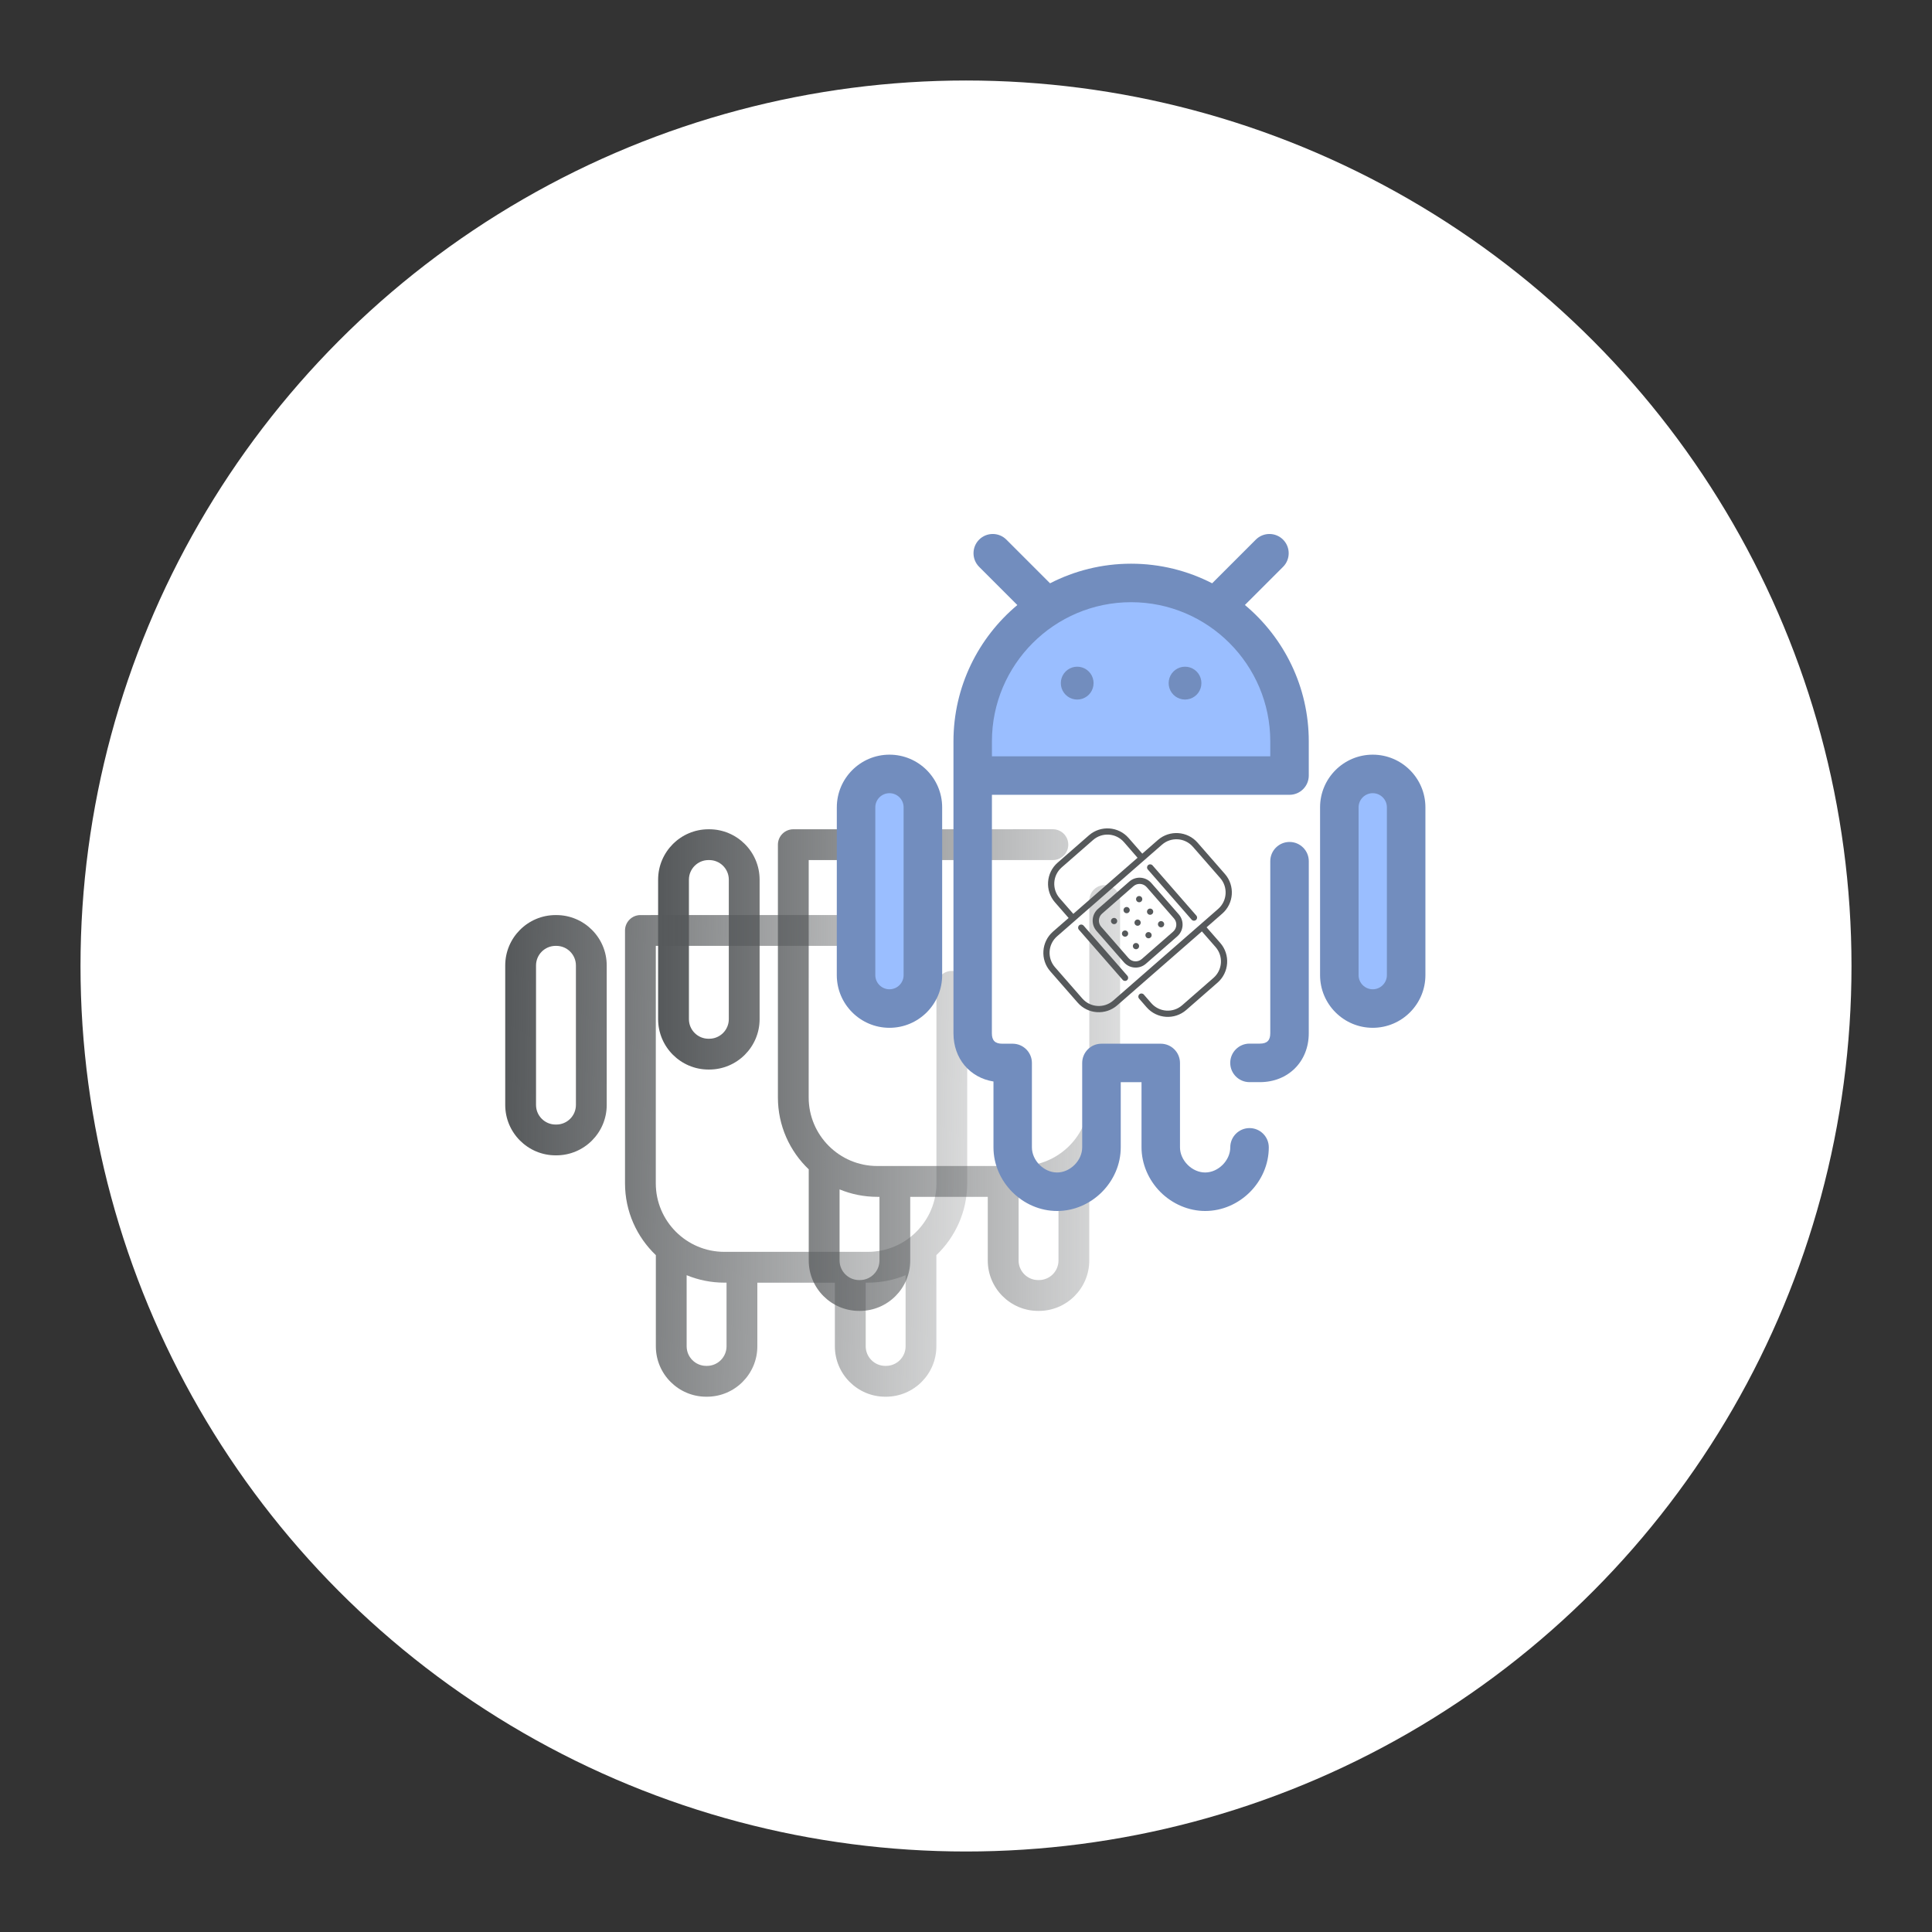 <?xml version="1.0" encoding="UTF-8"?>
<svg version="1.1" viewBox="0 0 192 192" xmlns="http://www.w3.org/2000/svg" xmlns:xlink="http://www.w3.org/1999/xlink">
 <rect x="0" y="0" width="192" height="192" fill="#333333" stroke="none"/>
 <defs>
  <linearGradient id="linearGradient12">
   <stop style="stop-color:#56595b" offset="0"/>
   <stop style="stop-color:#56595b;stop-opacity:0" offset="1"/>
  </linearGradient>
  <linearGradient id="linearGradient8" x1="17.89" x2="214.74" y1="185.54" y2="188.34" gradientUnits="userSpaceOnUse" xlink:href="#linearGradient12"/>
  <linearGradient id="linearGradient13" x1="68.37" x2="261.22" y1="157.2" y2="157.2" gradientUnits="userSpaceOnUse" xlink:href="#linearGradient12"/>
 </defs>
 <circle class="a" cx="96" cy="96" r="88" style="fill:#fff"/>
 <g id="group" transform="matrix(.301 0 0 .301 44.824 47.032)">
  <g fill="none">
   <path id="path" d="m165.35 164.31c-2.81 0-5.09 2.28-5.09 5.09v65.03c0 12.48-10.15 22.63-22.63 22.63h-47.4c-12.48 0-22.63-10.15-22.63-22.63l0.01-78.39h80.61c2.81 0 5.09-2.28 5.09-5.09s-2.28-5.09-5.09-5.09l-85.69 0.01c-2.81 0-5.09 2.28-5.09 5.09v83.47c0 9.32 3.91 17.74 10.18 23.72v30.1c0 9.18 7.47 16.64 16.64 16.64h0.23c9.18 0 16.64-7.47 16.64-16.64v-21.01h25.6v21.01c0 9.18 7.47 16.64 16.64 16.64h0.23c9.18 0 16.64-7.47 16.64-16.64v-30.1c6.26-5.98 10.18-14.4 10.18-23.72v-65.03c0-2.81-2.28-5.09-5.09-5.09zm-74.39 123.93c0 3.57-2.9 6.47-6.47 6.47h-0.23c-3.57 0-6.47-2.9-6.47-6.47v-23.47c3.84 1.58 8.04 2.46 12.45 2.46h0.72zm59.12 0c0 3.57-2.9 6.47-6.47 6.47h-0.23c-3.57 0-6.47-2.9-6.47-6.47v-21.01h0.72c4.41 0 8.61-0.88 12.45-2.46z" style="fill:url(#linearGradient8)"/>
   <path d="m165.84 82.86-13.29 13.3c-8.76-7.4-20.07-11.88-32.41-11.88h-12.41c-12.02 0-23.07 4.24-31.73 11.31l-12.72-12.73c-1.99-1.99-5.21-1.99-7.19 0-1.99 1.99-1.99 5.21 0 7.19l12.71 12.71c-7.09 8.68-11.36 19.76-11.36 31.81v0.46c0 2.81 2.28 5.09 5.09 5.09h102.82c2.81 0 5.09-2.28 5.09-5.09v-0.46c0-11.74-4.05-22.53-10.81-31.1l13.42-13.42c1.99-1.99 1.99-5.21 0-7.19-1.99-1.99-5.21-1.99-7.19 0zm-97.96 47.08c1-8.63 4.74-16.43 10.34-22.51 0.52-0.24 1.01-0.58 1.44-1 0.43-0.43 0.76-0.91 1-1.43 7.14-6.54 16.65-10.55 27.08-10.55h12.41c20.56 0 37.55 15.54 39.85 35.49l-92.12 0.01z" style="fill:url(#linearGradient8)"/>
   <path d="m34.76 145.87h-0.23c-9.18 0-16.64 7.47-16.64 16.64v46.05c0 9.18 7.47 16.64 16.64 16.64h0.23c9.18 0 16.64-7.47 16.64-16.64v-46.05c0-9.18-7.47-16.64-16.64-16.64zm6.47 62.69c0 3.57-2.9 6.47-6.47 6.47h-0.23c-3.57 0-6.47-2.9-6.47-6.47v-46.05c0-3.57 2.9-6.47 6.47-6.47h0.23c3.57 0 6.47 2.9 6.47 6.47z" style="fill:url(#linearGradient8)"/>
   <path d="m194.1 145.87h-0.23c-9.18 0-16.64 7.47-16.64 16.64v46.05c0 9.18 7.47 16.64 16.64 16.64h0.23c9.18 0 16.64-7.47 16.64-16.64v-46.05c0-9.18-7.47-16.64-16.64-16.64zm6.47 62.69c0 3.57-2.9 6.47-6.47 6.47h-0.23c-3.57 0-6.47-2.9-6.47-6.47v-46.05c0-3.57 2.9-6.47 6.47-6.47h0.23c3.57 0 6.47 2.9 6.47 6.47z" style="fill:url(#linearGradient8)"/>
   <path d="m215.83 135.97c-2.81 0-5.09 2.28-5.09 5.09v65.03c0 12.48-10.15 22.63-22.63 22.63h-47.4c-12.48 0-22.63-10.15-22.63-22.63l0.01-78.38h80.61c2.81 0 5.09-2.28 5.09-5.09s-2.28-5.09-5.09-5.09l-85.69 0.01c-2.81 0-5.09 2.28-5.09 5.09v83.47c0 9.32 3.91 17.74 10.18 23.72v30.1c0 9.18 7.47 16.64 16.64 16.64h0.23c9.18 0 16.64-7.47 16.64-16.64v-21.01h25.6v21.01c0 9.18 7.47 16.64 16.64 16.64h0.23c9.18 0 16.64-7.47 16.64-16.64v-30.1c6.26-5.98 10.18-14.4 10.18-23.72v-65.03c0-2.81-2.28-5.09-5.09-5.09zm-74.38 123.94c0 3.57-2.9 6.47-6.47 6.47h-0.23c-3.57 0-6.47-2.9-6.47-6.47v-23.47c3.84 1.58 8.04 2.46 12.45 2.46h0.72zm59.11 0c0 3.57-2.9 6.47-6.47 6.47h-0.23c-3.57 0-6.47-2.9-6.47-6.47v-21.01h0.72c4.41 0 8.61-0.88 12.45-2.46z" style="fill:url(#linearGradient13)"/>
   <path d="m216.32 54.53-13.29 13.3c-8.76-7.41-20.07-11.88-32.41-11.88h-12.41c-12.02 0-23.07 4.24-31.73 11.31l-12.72-12.73c-1.99-1.99-5.21-1.99-7.19 0-1.99 1.99-1.99 5.21 0 7.19l12.71 12.71c-7.09 8.68-11.36 19.76-11.36 31.81v0.46c0 2.81 2.28 5.09 5.09 5.09l102.82-0.01c2.81 0 5.09-2.28 5.09-5.09v-0.46c0-11.74-4.05-22.53-10.81-31.1l13.42-13.42c1.99-1.99 1.99-5.21 0-7.19-1.99-1.99-5.21-1.99-7.19 0zm-97.96 47.08c1-8.63 4.74-16.43 10.34-22.51 0.52-0.24 1.01-0.58 1.44-1 0.43-0.43 0.76-0.91 1-1.43 7.14-6.54 16.65-10.55 27.08-10.55h12.41c20.56 0 37.55 15.54 39.85 35.49z" style="fill:url(#linearGradient13)"/>
   <path d="m85.24 117.54h-0.23c-9.18 0-16.64 7.47-16.64 16.64v46.05c0 9.18 7.47 16.64 16.64 16.64h0.23c9.18 0 16.64-7.47 16.64-16.64v-46.05c0-9.18-7.47-16.64-16.64-16.64zm6.47 62.69c0 3.57-2.9 6.47-6.47 6.47h-0.23c-3.57 0-6.47-2.9-6.47-6.47v-46.05c0-3.57 2.9-6.47 6.47-6.47h0.23c3.57 0 6.47 2.9 6.47 6.47z" style="fill:url(#linearGradient13)"/>
   <path d="m244.58 117.54h-0.23c-9.18 0-16.64 7.47-16.64 16.64v46.05c0 9.18 7.47 16.64 16.64 16.64h0.23c9.18 0 16.64-7.47 16.64-16.64v-46.05c0-9.18-7.47-16.64-16.64-16.64zm6.47 62.69c0 3.57-2.9 6.47-6.47 6.47h-0.23c-3.57 0-6.47-2.9-6.47-6.47v-46.05c0-3.57 2.9-6.47 6.47-6.47h0.23c3.57 0 6.47 2.9 6.47 6.47z" style="fill:url(#linearGradient13)"/>
  </g>
  <path d="m267.05 201.03h-3.43c-3.51 0-6.36-2.85-6.36-6.36s2.85-6.36 6.36-6.36h3.43c2.37 0 3.43-1.06 3.43-3.43v-56.79c0-3.51 2.85-6.36 6.36-6.36s6.36 2.85 6.36 6.36l-0.01 56.8c0 9.35-6.79 16.14-16.14 16.14z" fill="#2d527c" style="fill:#728dbe"/>
  <path d="m276.83 99.81v-11.29c0-28.89-23.42-52.3-52.3-52.3-28.89 0-52.3 23.42-52.3 52.3v11.29h104.61z" fill="#cee8fa" style="fill:#9abeff"/>
  <path d="m262.09 43.5 12.61-12.6c2.48-2.48 2.48-6.51 0-8.99s-6.51-2.48-8.99 0l-14.42 14.42c-8.03-4.13-17.13-6.47-26.76-6.47s-18.73 2.34-26.76 6.47l-14.42-14.42c-2.48-2.48-6.51-2.48-8.99 0s-2.48 6.51 0 8.99l12.61 12.61c-12.88 10.77-21.09 26.95-21.09 45.02v11.29 0.03 0.03 85.03c0 8.34 5.4 14.65 13.21 15.91v21.74c0 11.39 9.62 21.01 21.01 21.01s21.01-9.62 21.01-21.01v-21.51h6.86v21.51c0 5.4 2.28 10.78 6.25 14.76 3.97 3.97 9.35 6.25 14.76 6.25 11.39 0 21.01-9.62 21.01-21.01 0-3.51-2.85-6.36-6.36-6.36s-6.36 2.85-6.36 6.36c0 4.34-3.96 8.3-8.3 8.3-2.06 0-4.16-0.92-5.77-2.53s-2.53-3.71-2.53-5.77v-27.86c0-3.51-2.85-6.36-6.36-6.36h-19.57c-3.51 0-6.36 2.85-6.36 6.36v27.86c0 4.34-3.95 8.3-8.3 8.3-4.34 0-8.3-3.96-8.3-8.3v-27.86c0-3.51-2.85-6.36-6.36-6.36h-3.43c-2.37 0-3.43-1.06-3.43-3.43l0.02-78.75h98.25c3.51 0 6.36-2.85 6.36-6.36v-11.29c0-18.06-8.21-34.25-21.09-45.02zm8.38 49.95h-91.89v-4.93c0-25.33 20.61-45.95 45.95-45.95 25.33 0 45.95 20.61 45.95 45.95v4.93z" fill="#2d527c" style="fill:#728dbe"/>
  <path d="m144.75 176.73c-6.09 0-11.03-4.94-11.03-11.03v-55.4c0-6.09 4.94-11.03 11.03-11.03s11.03 4.94 11.03 11.03v55.4c0 6.09-4.94 11.03-11.03 11.03z" fill="#cee8fa" style="fill:#9abeff"/>
  <path d="m144.75 183.09c-9.59 0-17.39-7.8-17.39-17.39l0.01-55.4c0-9.59 7.8-17.39 17.39-17.39s17.39 7.8 17.39 17.39v55.4c0 9.59-7.8 17.39-17.39 17.39zm0-77.46c-2.58 0-4.67 2.1-4.67 4.67v55.4c0 2.58 2.1 4.67 4.67 4.67 2.58 0 4.67-2.1 4.67-4.67v-55.4c0-2.58-2.09-4.67-4.67-4.67z" fill="#2d527c" style="fill:#728dbe"/>
  <path d="m304.31 176.73c-6.09 0-11.03-4.94-11.03-11.03v-55.4c0-6.09 4.94-11.03 11.03-11.03s11.03 4.94 11.03 11.03v55.4c0 6.09-4.94 11.03-11.03 11.03z" fill="#cee8fa" style="fill:#9abeff"/>
  <g fill="#2d527c">
   <path d="m304.31 183.09c-9.59 0-17.39-7.8-17.39-17.39v-55.4c0-9.59 7.8-17.39 17.39-17.39s17.39 7.8 17.39 17.39v55.4c0 9.59-7.8 17.39-17.39 17.39zm0-77.46c-2.58 0-4.67 2.1-4.67 4.67v55.4c0 2.58 2.1 4.67 4.67 4.67 2.58 0 4.67-2.1 4.67-4.67v-55.4c0-2.58-2.1-4.67-4.67-4.67z" style="fill:#728dbe"/>
   <path d="m206.73 69.29m-5.4 0c-4e-3 -1.144 0.356-2.259 1.026-3.186 0.671-0.926 1.618-1.616 2.706-1.971 1.087-0.354 2.259-0.354 3.346 0 1.088 0.355 2.035 1.045 2.706 1.971 0.67 0.927 1.03 2.042 1.026 3.186 4e-3 1.144-0.356 2.259-1.026 3.186-0.671 0.926-1.618 1.616-2.706 1.971-1.087 0.354-2.259 0.354-3.346 0-1.088-0.355-2.035-1.045-2.706-1.971-0.67-0.927-1.03-2.042-1.026-3.186" style="fill:#728dbe"/>
   <path d="m242.33 69.29m-5.4 0c-4e-3 -1.144 0.356-2.259 1.026-3.186 0.671-0.926 1.618-1.616 2.706-1.971 1.087-0.354 2.259-0.354 3.346 0 1.088 0.355 2.035 1.045 2.706 1.971 0.67 0.927 1.03 2.042 1.026 3.186 4e-3 1.144-0.356 2.259-1.026 3.186-0.671 0.926-1.618 1.616-2.706 1.971-1.087 0.354-2.259 0.354-3.346 0-1.088-0.355-2.035-1.045-2.706-1.971-0.67-0.927-1.03-2.042-1.026-3.186" style="fill:#728dbe"/>
  </g>
  <g>
   <path d="m230.15 129.37c-0.43 0.37-0.47 1.03-0.1 1.45l14.46 16.56c0.37 0.43 1.03 0.47 1.45 0.1 0.43-0.37 0.47-1.03 0.1-1.45l-14.45-16.56c-0.37-0.43-1.03-0.47-1.45-0.1z" style="fill:#56595b"/>
   <path d="m207.39 149.25c-0.43 0.37-0.47 1.03-0.1 1.45l14.46 16.56c0.37 0.43 1.03 0.47 1.45 0.1 0.43-0.37 0.47-1.03 0.1-1.45l-14.46-16.56c-0.37-0.43-1.03-0.47-1.45-0.1z" style="fill:#56595b"/>
   <path d="m233.39 121.07-5.17 4.52-4.52-5.17c-3.36-3.85-9.23-4.25-13.08-0.89l-10.35 9.04c-3.85 3.36-4.25 9.23-0.89 13.08l4.52 5.18-5.17 4.51c-3.85 3.37-4.25 9.24-0.89 13.09l9.04 10.34c3.36 3.86 9.23 4.25 13.08 0.89l27.94-24.4 4.52 5.17c2.62 3 2.31 7.56-0.69 10.18l-10.35 9.04c-3 2.62-7.56 2.31-10.18-0.69l-2.48-2.85c-0.37-0.43-1.03-0.47-1.45-0.1-0.43 0.37-0.47 1.03-0.1 1.45l2.48 2.85c3.37 3.86 9.24 4.25 13.09 0.89l10.34-9.03c3.85-3.37 4.25-9.24 0.89-13.09l-4.52-5.17 5.17-4.52c3.86-3.36 4.25-9.23 0.89-13.08l-9.04-10.35c-3.36-3.85-9.23-4.25-13.08-0.89zm-32.45 19.23c-2.62-3-2.31-7.56 0.69-10.18l10.35-9.04c3-2.62 7.56-2.31 10.18 0.69l4.5 5.18-21.21 18.52zm53.02-6.64c2.62 3 2.31 7.56-0.69 10.18l-34.66 30.27c-3 2.62-7.56 2.31-10.18-0.69l-9.04-10.35c-2.62-3-2.31-7.56 0.69-10.18l34.66-30.27c3-2.62 7.56-2.31 10.18 0.69z" style="fill:#56595b"/>
   <path d="m223.94 134.8-10.34 9.03c-2.14 1.87-2.36 5.13-0.49 7.27l9.04 10.35c1.87 2.14 5.13 2.36 7.27 0.49l10.35-9.04c2.14-1.87 2.36-5.13 0.49-7.27l-9.05-10.34c-1.87-2.14-5.13-2.36-7.27-0.49zm14.76 12.19c1.12 1.28 0.99 3.24-0.3 4.36l-10.35 9.04c-1.28 1.12-3.24 0.99-4.36-0.3l-9.03-10.35c-1.12-1.28-0.99-3.24 0.3-4.36l10.35-9.04c1.28-1.12 3.24-0.99 4.36 0.3z" style="fill:#56595b"/>
   <path d="m218.92 147.84m-0.78 0.68c-0.144-0.164-0.233-0.369-0.254-0.586-0.02-0.217 0.029-0.435 0.14-0.623 0.112-0.187 0.28-0.335 0.48-0.421 0.201-0.086 0.423-0.106 0.636-0.058 0.213 0.049 0.405 0.164 0.548 0.328 0.144 0.164 0.233 0.369 0.254 0.586 0.02 0.217-0.029 0.435-0.14 0.623-0.112 0.187-0.28 0.335-0.48 0.421-0.201 0.086-0.423 0.106-0.636 0.058-0.213-0.049-0.405-0.164-0.548-0.328" style="fill:#56595b"/>
   <path d="m223.06 144.23m-0.78 0.68c-0.144-0.164-0.233-0.369-0.254-0.586-0.02-0.217 0.029-0.435 0.14-0.623 0.112-0.187 0.28-0.335 0.48-0.421 0.201-0.086 0.423-0.106 0.636-0.058 0.213 0.049 0.405 0.164 0.548 0.328 0.144 0.164 0.233 0.369 0.254 0.586 0.02 0.217-0.029 0.435-0.14 0.623-0.112 0.187-0.28 0.335-0.48 0.421-0.201 0.086-0.423 0.106-0.636 0.058-0.213-0.049-0.405-0.164-0.548-0.328" style="fill:#56595b"/>
   <path d="m227.2 140.61m-0.78 0.68c-0.144-0.164-0.233-0.369-0.254-0.586-0.02-0.217 0.029-0.435 0.14-0.623 0.112-0.187 0.28-0.335 0.48-0.421 0.201-0.086 0.423-0.106 0.636-0.058 0.213 0.049 0.405 0.164 0.548 0.328 0.144 0.164 0.233 0.369 0.254 0.586 0.02 0.217-0.029 0.435-0.14 0.623-0.112 0.187-0.28 0.335-0.48 0.421-0.201 0.086-0.423 0.106-0.636 0.058-0.213-0.049-0.405-0.164-0.548-0.328" style="fill:#56595b"/>
   <path d="m222.54 151.98m-0.78 0.68c-0.144-0.164-0.233-0.369-0.254-0.586-0.02-0.217 0.029-0.435 0.14-0.623 0.112-0.187 0.28-0.335 0.48-0.421 0.201-0.086 0.423-0.106 0.636-0.058 0.213 0.049 0.405 0.164 0.548 0.328 0.144 0.164 0.233 0.369 0.254 0.586 0.02 0.217-0.029 0.435-0.14 0.623-0.112 0.187-0.28 0.335-0.48 0.421-0.201 0.086-0.423 0.106-0.636 0.058-0.213-0.049-0.405-0.164-0.548-0.328" style="fill:#56595b"/>
   <path d="m226.68 148.37m-0.78 0.68c-0.144-0.164-0.233-0.369-0.254-0.586-0.02-0.217 0.029-0.435 0.14-0.623 0.112-0.187 0.28-0.335 0.48-0.421 0.201-0.086 0.423-0.106 0.636-0.058 0.213 0.049 0.405 0.164 0.548 0.328 0.144 0.164 0.233 0.369 0.254 0.586 0.02 0.217-0.029 0.435-0.14 0.623-0.112 0.187-0.28 0.335-0.48 0.421-0.201 0.086-0.423 0.106-0.636 0.058-0.213-0.049-0.405-0.164-0.548-0.328" style="fill:#56595b"/>
   <path d="m230.81 144.75m-0.78 0.68c-0.144-0.164-0.233-0.369-0.254-0.586-0.02-0.217 0.029-0.435 0.14-0.623 0.112-0.187 0.28-0.335 0.48-0.421 0.201-0.086 0.423-0.106 0.636-0.058 0.213 0.049 0.405 0.164 0.548 0.328 0.144 0.164 0.233 0.369 0.254 0.586 0.02 0.217-0.029 0.435-0.14 0.623-0.112 0.187-0.28 0.335-0.48 0.421-0.201 0.086-0.423 0.106-0.636 0.058-0.213-0.049-0.405-0.164-0.548-0.328" style="fill:#56595b"/>
   <path d="m226.15 156.12m-0.78 0.68c-0.144-0.164-0.233-0.369-0.254-0.586-0.02-0.217 0.029-0.435 0.14-0.623 0.112-0.187 0.28-0.335 0.48-0.421 0.201-0.086 0.423-0.106 0.636-0.058 0.213 0.049 0.405 0.164 0.548 0.328 0.144 0.164 0.233 0.369 0.254 0.586 0.02 0.217-0.029 0.435-0.14 0.623-0.112 0.187-0.28 0.335-0.48 0.421-0.201 0.086-0.423 0.106-0.636 0.058-0.213-0.049-0.405-0.164-0.548-0.328" style="fill:#56595b"/>
   <path d="m230.29 152.51m-0.78 0.68c-0.144-0.164-0.233-0.369-0.254-0.586-0.02-0.217 0.029-0.435 0.14-0.623 0.112-0.187 0.28-0.335 0.48-0.421 0.201-0.086 0.423-0.106 0.636-0.058 0.213 0.049 0.405 0.164 0.548 0.328 0.144 0.164 0.233 0.369 0.254 0.586 0.02 0.217-0.029 0.435-0.14 0.623-0.112 0.187-0.28 0.335-0.48 0.421-0.201 0.086-0.423 0.106-0.636 0.058-0.213-0.049-0.405-0.164-0.548-0.328" style="fill:#56595b"/>
   <path d="m234.43 148.89m-0.78 0.68c-0.144-0.164-0.233-0.369-0.254-0.586-0.02-0.217 0.029-0.435 0.14-0.623 0.112-0.187 0.28-0.335 0.48-0.421 0.201-0.086 0.423-0.106 0.636-0.058 0.213 0.049 0.405 0.164 0.548 0.328 0.144 0.164 0.233 0.369 0.254 0.586 0.02 0.217-0.029 0.435-0.14 0.623-0.112 0.187-0.28 0.335-0.48 0.421-0.201 0.086-0.423 0.106-0.636 0.058-0.213-0.049-0.405-0.164-0.548-0.328" style="fill:#56595b"/>
  </g>
 </g>
</svg>
